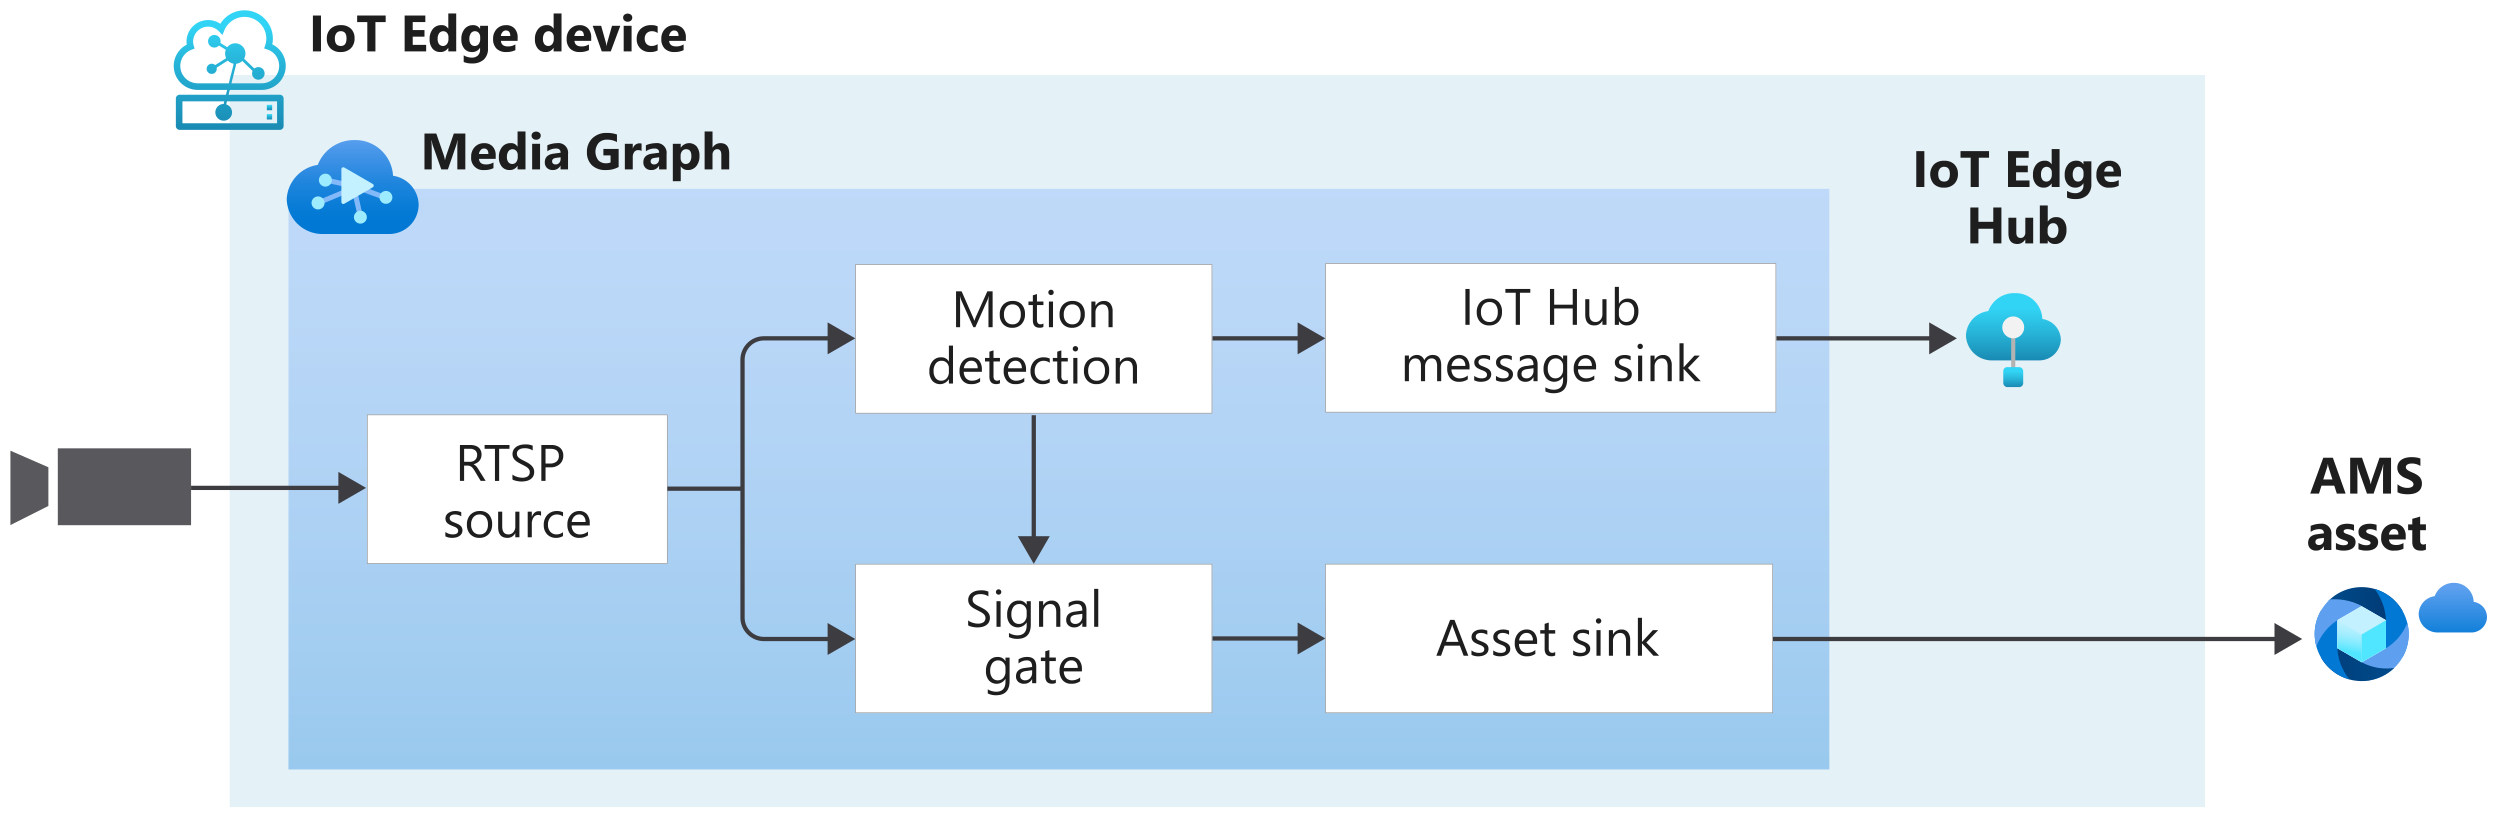 <svg xmlns="http://www.w3.org/2000/svg" xmlns:xlink="http://www.w3.org/1999/xlink" viewBox="0 0 585.421 191.407">
  <defs>
    <linearGradient id="linear-gradient" x1="-117.62" y1="1980.559" x2="-95.618" y2="2018.735" gradientTransform="matrix(0.5, 0.866, 0.866, -0.5, -1130.657, 1233.55)" gradientUnits="userSpaceOnUse">
      <stop offset="0" stop-color="#005ba1"/>
      <stop offset="0.366" stop-color="#004e8f"/>
      <stop offset="1" stop-color="#003067"/>
    </linearGradient>
    <linearGradient id="linear-gradient-2" x1="-2162.166" y1="-497.997" x2="-2135.441" y2="-451.129" gradientTransform="matrix(-0.5, -0.866, -0.866, 0.5, -933.251, -1467.953)" gradientUnits="userSpaceOnUse">
      <stop offset="0" stop-color="#005ba1"/>
      <stop offset="0.451" stop-color="#004685"/>
      <stop offset="1" stop-color="#003067"/>
    </linearGradient>
    <linearGradient id="linear-gradient-3" x1="549.28" y1="466.619" x2="551.084" y2="476.921" gradientTransform="matrix(1, 0, 0, -1, 0, 621.913)" gradientUnits="userSpaceOnUse">
      <stop offset="0.26" stop-color="#50e6ff"/>
      <stop offset="0.42" stop-color="#79eaff"/>
      <stop offset="0.58" stop-color="#99edff"/>
      <stop offset="0.733" stop-color="#b0efff"/>
      <stop offset="0.876" stop-color="#bef1ff"/>
      <stop offset="1" stop-color="#c3f1ff"/>
    </linearGradient>
    <linearGradient id="linear-gradient-4" x1="574.379" y1="487.259" x2="574.379" y2="471.27" gradientTransform="matrix(1, 0, 0, -1, 0, 621.913)" gradientUnits="userSpaceOnUse">
      <stop offset="0.18" stop-color="#5ea0ef"/>
      <stop offset="1" stop-color="#0078d4"/>
    </linearGradient>
    <linearGradient id="linear-gradient-5" x1="247.96" y1="44.21" x2="247.96" y2="180.191" gradientUnits="userSpaceOnUse">
      <stop offset="0" stop-color="#5ea0ef"/>
      <stop offset="0.18" stop-color="#559cec"/>
      <stop offset="0.47" stop-color="#3c91e5"/>
      <stop offset="0.84" stop-color="#1380da"/>
      <stop offset="1" stop-color="#0078d4"/>
    </linearGradient>
    <linearGradient id="linear-gradient-6" x1="53.799" y1="2.416" x2="53.799" y2="30.416" gradientUnits="userSpaceOnUse">
      <stop offset="0.131" stop-color="#32d4f5"/>
      <stop offset="0.404" stop-color="#28b7db"/>
      <stop offset="1" stop-color="#198ab3"/>
    </linearGradient>
    <linearGradient id="linear-gradient-7" x1="63.102" y1="24.557" x2="63.102" y2="25.813" xlink:href="#linear-gradient-6"/>
    <linearGradient id="linear-gradient-8" x1="63.102" y1="26.723" x2="63.102" y2="27.979" xlink:href="#linear-gradient-6"/>
    <linearGradient id="linear-gradient-9" x1="82.588" y1="593.223" x2="82.588" y2="566.608" gradientTransform="matrix(1, 0, 0, -1, 0, 621.913)" gradientUnits="userSpaceOnUse">
      <stop offset="0.117" stop-color="#5ea0ef"/>
      <stop offset="0.271" stop-color="#4595e8"/>
      <stop offset="0.531" stop-color="#1f85dd"/>
      <stop offset="0.741" stop-color="#087cd6"/>
      <stop offset="0.873" stop-color="#0078d4"/>
    </linearGradient>
    <linearGradient id="linear-gradient-10" x1="471.472" y1="537.512" x2="471.472" y2="553.276" gradientTransform="matrix(1, 0, 0, -1, 0, 621.913)" gradientUnits="userSpaceOnUse">
      <stop offset="0" stop-color="#198ab3"/>
      <stop offset="0.44" stop-color="#28b7db"/>
      <stop offset="0.78" stop-color="#32d4f5"/>
    </linearGradient>
    <linearGradient id="linear-gradient-11" x1="471.435" y1="531.276" x2="471.435" y2="535.942" xlink:href="#linear-gradient-10"/>
  </defs>
  <g id="Shapes">
    <rect width="585.421" height="191.407" fill="#fff"/>
    <g>
      <g>
        <path d="M553.329,142.146l5.464,3.144,3.809-2.2a10.988,10.988,0,0,0-17.407-2.322A12.52,12.52,0,0,1,553.329,142.146Z" fill="url(#linear-gradient)"/>
        <path d="M558.722,145.29l-.086,7.541,3.959,1.063a10.989,10.989,0,0,0-6.552-15.986A13.049,13.049,0,0,1,558.722,145.29Z" fill="#0078d4"/>
        <path d="M558.714,151.794l-5.689,3.286.089,4.375a11,11,0,0,0,10.953-11,10.533,10.533,0,0,0-.36-2.613A11.96,11.96,0,0,1,558.714,151.794Z" fill="#5ea0ef"/>
        <path d="M553.025,155.08l-5.693-3.286-3.774,2.264a10.973,10.973,0,0,0,17.087,2.351A12.378,12.378,0,0,1,553.025,155.08Z" fill="url(#linear-gradient-2)"/>
        <path d="M547.329,151.794l.086-7.8-3.9-1.027a10.941,10.941,0,0,0-1.492,5.515,11.057,11.057,0,0,0,8.167,10.623A12.739,12.739,0,0,1,547.329,151.794Z" fill="#0078d4"/>
        <path d="M547.526,145.112l5.5-3.178a13.222,13.222,0,0,0-7.426-1.556,10.949,10.949,0,0,0-3.572,8.109,11.266,11.266,0,0,0,.392,2.9A12.813,12.813,0,0,1,547.526,145.112Z" fill="#5ea0ef"/>
      </g>
      <polygon points="558.714 151.794 558.714 145.22 553.021 141.934 547.329 145.22 547.329 151.794 553.021 155.08 558.714 151.794" fill="#c3f1ff"/>
      <polygon points="553.029 148.575 553.029 155.08 547.329 151.794 547.329 145.242 553.029 148.575" fill="url(#linear-gradient-3)"/>
      <polygon points="553.021 148.575 553.021 155.08 558.722 151.794 558.722 145.242 553.021 148.575" fill="#50e6ff"/>
    </g>
    <path d="M582.379,144.466a3.644,3.644,0,0,0-3.122-3.534,4.589,4.589,0,0,0-4.678-4.444,4.7,4.7,0,0,0-4.445,3.111,4.322,4.322,0,0,0-3.755,4.222,4.444,4.444,0,0,0,4.511,4.289h7.9A3.689,3.689,0,0,0,582.379,144.466Z" fill="url(#linear-gradient-4)"/>
    <g>
      <rect x="53.799" y="17.561" width="462.546" height="171.43" fill="#fff"/>
      <rect x="53.799" y="17.561" width="462.546" height="171.43" fill="#198ab3" opacity="0.12"/>
    </g>
    <g>
      <rect x="67.541" y="44.21" width="360.838" height="135.981" fill="#fff"/>
      <rect x="67.541" y="44.21" width="360.838" height="135.981" opacity="0.4" fill="url(#linear-gradient-5)"/>
    </g>
    <g>
      <path d="M2.441,122.953l8.888-4.474V109.42l-8.888-3.878Z" fill="#3c3c41" fill-opacity="0.85"/>
      <path d="M13.536,104.991H44.741v18h-31.2Z" fill="#3c3c41" fill-opacity="0.85"/>
    </g>
    <g>
      <line x1="44.741" y1="114.248" x2="80.331" y2="114.248" fill="none" stroke="#3c3c41" stroke-miterlimit="10"/>
      <polygon points="79.237 117.987 85.713 114.248 79.237 110.508 79.237 117.987" fill="#3c3c41"/>
    </g>
    <g>
      <path d="M65.512,22.18H53.533l.281-1.127h7.473a5.617,5.617,0,0,0,2.469-10.666A6.54,6.54,0,0,0,63.9,9.015,6.65,6.65,0,0,0,51.588,5.582,5.051,5.051,0,0,0,43.681,9.69a5.124,5.124,0,0,0,.058.762,5.608,5.608,0,0,0,2.57,10.6h6.88l-.281,1.127H42.086a.908.908,0,0,0-.905.91v6.417a.908.908,0,0,0,.905.91H65.512a.907.907,0,0,0,.9-.91V23.089A.907.907,0,0,0,65.512,22.18Zm-19.2-2.674a4.061,4.061,0,0,1-1.416-7.877l.675-.253-.207-.694a3.54,3.54,0,0,1-.142-.992,3.509,3.509,0,0,1,6.05-2.356l.813.863.455-1.1a5.112,5.112,0,0,1,9.827,1.915A5.016,5.016,0,0,1,62.1,10.6l-.245.736.734.244a4.044,4.044,0,0,1,2.782,3.849,4.087,4.087,0,0,1-4.088,4.077H54.2l1.063-4.264.051-.3.3-.068a2.363,2.363,0,0,0,.835-.368l.308-.215,2.376,2.3-.062.255a1.473,1.473,0,0,0,1.426,1.819,1.4,1.4,0,0,0,.533-.1,1.481,1.481,0,0,0,.835-1.913,1.462,1.462,0,0,0-1.368-.939,1.437,1.437,0,0,0-.535.1.59.59,0,0,0-.06.031l-.071.04-.291.15-2.365-2.289.121-.29a2.4,2.4,0,0,0-2.2-3.316,2.369,2.369,0,0,0-1.641.663l-.257.249-1.572-.985.025-.281a1.461,1.461,0,0,0-1.457-1.6,1.448,1.448,0,0,0-.534.1,1.482,1.482,0,0,0-.833,1.914,1.458,1.458,0,0,0,1.368.938,1.44,1.44,0,0,0,.534-.1,1.486,1.486,0,0,0,.322-.183l.249-.182,1.561.979-.078.324a2.352,2.352,0,0,0-.072.568,2.38,2.38,0,0,0,.12.745l.112.341-2.528,1.6-.239-.14a1.169,1.169,0,0,0-1.029-.083,1.2,1.2,0,0,0-.673,1.547,1.183,1.183,0,0,0,1.537.676,1.2,1.2,0,0,0,.747-1.143l-.006-.261,2.584-1.634.254.21a2.351,2.351,0,0,0,.735.408l.366.127-.062.377-1.049,4.205Zm18.57,9.365H42.719V23.727h9.8l-.155.623a1.956,1.956,0,1,0,.6.088l.178-.711H64.879Z" fill="url(#linear-gradient-6)"/>
      <path d="M63.727,24.557H62.478v1.256h1.249Z" fill="url(#linear-gradient-7)"/>
      <path d="M63.727,26.723H62.478v1.256h1.249Z" fill="url(#linear-gradient-8)"/>
    </g>
    <g id="a3857c27-3253-4155-b620-22ae9cf301a7">
      <g>
        <path d="M92.038,41.159a8.853,8.853,0,0,0-9.086-8.36,9.11,9.11,0,0,0-8.542,5.814,8.532,8.532,0,0,0-7.269,8,8.382,8.382,0,0,0,8.577,8.183H91.135a6.907,6.907,0,0,0,6.9-6.912A7,7,0,0,0,92.038,41.159Z" fill="url(#linear-gradient-9)"/>
        <g>
          <polygon points="90.802 45.851 83.101 42.99 82.902 43.484 83.027 43.031 76.189 41.526 75.862 42.672 81.632 43.924 74.228 46.984 74.798 48 82.442 44.825 83.81 50.849 84.992 50.703 83.599 44.485 90.349 46.953 90.802 45.851" fill="#83b9f9"/>
          <path d="M75,43.108a1.512,1.512,0,1,0,.267-2.121h0l-.034.028A1.5,1.5,0,0,0,75,43.108Zm-1.717,5.35a1.521,1.521,0,1,0,.258-2.137,1.521,1.521,0,0,0-.258,2.137Zm15.9-1.322a1.505,1.505,0,1,0,.276-2.11l-.006,0h0a1.487,1.487,0,0,0-.278,2.083Z" fill="#9cebff"/>
          <path d="M83.207,51.781a1.505,1.505,0,1,0,.269-2.112h0a1.488,1.488,0,0,0-.29,2.084l0,0Z" fill="#9cebff"/>
        </g>
        <path d="M87.283,43.86a.453.453,0,0,0,0-.786l-3.322-1.922-3.333-1.921a.454.454,0,0,0-.687.393V47.31a.454.454,0,0,0,.449.458.466.466,0,0,0,.238-.065l3.333-1.921Z" fill="#c3f1ff"/>
      </g>
    </g>
    <g>
      <rect x="85.934" y="97.073" width="70.4" height="34.959" fill="#fff"/>
      <g opacity="0.65">
        <path d="M156.184,97.223v34.659h-70.1V97.223h70.1m.15-.15h-70.4v34.959h70.4V97.073Z" fill="#505050"/>
      </g>
    </g>
    <g>
      <rect x="200.276" y="132.032" width="83.6" height="34.959" fill="#fff"/>
      <g opacity="0.65">
        <path d="M283.726,132.182v34.659h-83.3V132.182h83.3m.15-.15h-83.6v34.959h83.6V132.032Z" fill="#505050"/>
      </g>
    </g>
    <g>
      <rect x="200.276" y="61.873" width="83.6" height="34.959" fill="#fff"/>
      <g opacity="0.65">
        <path d="M283.726,62.023V96.682h-83.3V62.023h83.3m.15-.15h-83.6V96.832h83.6V61.873Z" fill="#505050"/>
      </g>
    </g>
    <g>
      <line x1="242.076" y1="97.232" x2="242.076" y2="126.65" fill="none" stroke="#3c3c41" stroke-miterlimit="10"/>
      <polygon points="238.336 125.555 242.076 132.032 245.816 125.555 238.336 125.555" fill="#3c3c41"/>
    </g>
    <g>
      <path d="M194.894,149.632H178.876a5.015,5.015,0,0,1-5-5v-60.4a5.015,5.015,0,0,1,5-5h16.018" fill="none" stroke="#3c3c41" stroke-miterlimit="10"/>
      <polygon points="193.8 145.892 200.276 149.632 193.8 153.371 193.8 145.892" fill="#3c3c41"/>
      <polygon points="193.8 82.971 200.276 79.232 193.8 75.492 193.8 82.971" fill="#3c3c41"/>
    </g>
    <line x1="156.276" y1="114.432" x2="173.876" y2="114.432" fill="none" stroke="#3c3c41" stroke-miterlimit="10"/>
    <g>
      <line x1="389.534" y1="149.632" x2="533.707" y2="149.632" fill="none" stroke="#3c3c41" stroke-miterlimit="10"/>
      <polygon points="532.613 153.371 539.089 149.632 532.613 145.892 532.613 153.371" fill="#3c3c41"/>
    </g>
    <g>
      <rect x="310.334" y="132.032" width="104.845" height="34.959" fill="#fff"/>
      <g opacity="0.65">
        <path d="M415.029,132.182v34.659H310.484V132.182H415.029m.15-.15H310.334v34.959H415.179V132.032Z" fill="#505050"/>
      </g>
    </g>
    <g>
      <line x1="283.934" y1="149.511" x2="304.952" y2="149.511" fill="none" stroke="#3c3c41" stroke-miterlimit="10"/>
      <polygon points="303.858 153.251 310.334 149.511 303.858 145.771 303.858 153.251" fill="#3c3c41"/>
    </g>
    <g>
      <line x1="283.934" y1="79.232" x2="304.952" y2="79.232" fill="none" stroke="#3c3c41" stroke-miterlimit="10"/>
      <polygon points="303.858 82.971 310.334 79.232 303.858 75.492 303.858 82.971" fill="#3c3c41"/>
    </g>
    <g>
      <line x1="415.934" y1="79.232" x2="452.851" y2="79.232" fill="none" stroke="#3c3c41" stroke-miterlimit="10"/>
      <polygon points="451.757 82.971 458.234 79.232 451.757 75.492 451.757 82.971" fill="#3c3c41"/>
    </g>
    <g>
      <rect x="310.334" y="61.632" width="105.6" height="34.959" fill="#fff"/>
      <g opacity="0.65">
        <path d="M415.784,61.782V96.441h-105.3V61.782h105.3m.15-.15h-105.6V96.591h105.6V61.632Z" fill="#505050"/>
      </g>
    </g>
    <g>
      <path d="M482.582,79.454a5.012,5.012,0,0,0-4.333-4.753,6.293,6.293,0,0,0-6.48-6.06A6.455,6.455,0,0,0,465.6,72.85a5.948,5.948,0,0,0-5.234,5.727,6.049,6.049,0,0,0,6.258,5.815H477.3a1.025,1.025,0,0,0,.271,0A5.049,5.049,0,0,0,482.582,79.454Z" fill="url(#linear-gradient-10)"/>
      <rect x="470.954" y="78.972" width="0.963" height="7.641" fill="#b3b3b3"/>
      <circle cx="471.435" cy="76.664" r="2.568" fill="#f2f2f2"/>
      <rect x="469.102" y="85.972" width="4.666" height="4.666" rx="0.901" fill="url(#linear-gradient-11)"/>
    </g>
  </g>
  <g id="Text">
    <g>
      <path d="M549.272,115.591H547.21l-.6-1.869h-2.988l-.592,1.869h-2.051l3.059-8.4h2.244Zm-3.093-3.322-.9-2.824a3.689,3.689,0,0,1-.14-.756h-.047a3.2,3.2,0,0,1-.147.733l-.914,2.847Z" fill="#1e1e1e"/>
      <path d="M559.9,115.591h-1.87v-5.027q0-.814.071-1.8h-.047a8.945,8.945,0,0,1-.264,1.114l-1.969,5.712h-1.546l-2-5.654a10.84,10.84,0,0,1-.264-1.172h-.053q.076,1.242.076,2.18v4.646h-1.7v-8.4h2.772l1.717,4.981a7,7,0,0,1,.3,1.2h.036a11.77,11.77,0,0,1,.334-1.213l1.716-4.969h2.7Z" fill="#1e1e1e"/>
      <path d="M561.419,115.269v-1.875a3.621,3.621,0,0,0,1.107.642,3.577,3.577,0,0,0,1.207.214,2.664,2.664,0,0,0,.624-.065,1.467,1.467,0,0,0,.446-.178.777.777,0,0,0,.266-.27.67.67,0,0,0,.088-.337.732.732,0,0,0-.14-.439,1.532,1.532,0,0,0-.384-.358,4.02,4.02,0,0,0-.577-.316c-.223-.1-.463-.205-.721-.311a3.67,3.67,0,0,1-1.468-1,2.187,2.187,0,0,1-.483-1.429,2.283,2.283,0,0,1,.263-1.128,2.245,2.245,0,0,1,.718-.777,3.235,3.235,0,0,1,1.052-.448,5.385,5.385,0,0,1,1.266-.143,7.584,7.584,0,0,1,1.163.079,4.478,4.478,0,0,1,.934.243v1.752a2.761,2.761,0,0,0-.46-.258,3.723,3.723,0,0,0-.512-.185,3.98,3.98,0,0,0-.525-.108,3.788,3.788,0,0,0-.5-.035,2.585,2.585,0,0,0-.586.061,1.5,1.5,0,0,0-.445.173.85.85,0,0,0-.281.267.626.626,0,0,0-.1.348.666.666,0,0,0,.111.378,1.286,1.286,0,0,0,.317.317,3.363,3.363,0,0,0,.5.293q.292.142.662.3a7.269,7.269,0,0,1,.9.448,3.226,3.226,0,0,1,.689.536,2.083,2.083,0,0,1,.439.683,2.731,2.731,0,0,1-.114,2.074,2.165,2.165,0,0,1-.724.773,3.127,3.127,0,0,1-1.063.425,6.148,6.148,0,0,1-1.281.129,7.125,7.125,0,0,1-1.315-.117A3.978,3.978,0,0,1,561.419,115.269Z" fill="#1e1e1e"/>
      <path d="M545.93,128.792h-1.752v-.862h-.024a1.955,1.955,0,0,1-1.787,1.008,1.87,1.87,0,0,1-1.374-.495,1.773,1.773,0,0,1-.5-1.321q0-1.746,2.069-2.016l1.628-.217q0-.984-1.066-.984a3.639,3.639,0,0,0-2.039.639v-1.395a4.549,4.549,0,0,1,1.058-.351,5.531,5.531,0,0,1,1.221-.153,2.267,2.267,0,0,1,2.567,2.561Zm-1.741-2.438v-.4l-1.089.141q-.9.117-.9.814a.676.676,0,0,0,.22.519.848.848,0,0,0,.595.2,1.093,1.093,0,0,0,.849-.361A1.3,1.3,0,0,0,544.189,126.354Z" fill="#1e1e1e"/>
      <path d="M547,128.633v-1.5a3.936,3.936,0,0,0,.911.411,3.051,3.051,0,0,0,.858.134,1.858,1.858,0,0,0,.777-.134.437.437,0,0,0,.284-.411.377.377,0,0,0-.129-.292,1.186,1.186,0,0,0-.331-.206,3.912,3.912,0,0,0-.442-.158c-.16-.047-.315-.1-.463-.158a4.434,4.434,0,0,1-.63-.29,1.839,1.839,0,0,1-.457-.36,1.411,1.411,0,0,1-.281-.475,1.884,1.884,0,0,1-.1-.639,1.638,1.638,0,0,1,.22-.867,1.791,1.791,0,0,1,.586-.595,2.671,2.671,0,0,1,.838-.339,4.319,4.319,0,0,1,.981-.109,5.456,5.456,0,0,1,.809.062,6.035,6.035,0,0,1,.808.178v1.43a2.887,2.887,0,0,0-.753-.307,3.142,3.142,0,0,0-.788-.1,1.792,1.792,0,0,0-.343.032,1.155,1.155,0,0,0-.284.094.526.526,0,0,0-.193.158.365.365,0,0,0-.07.22.407.407,0,0,0,.105.281.9.9,0,0,0,.275.2,2.755,2.755,0,0,0,.378.153c.139.045.277.09.413.137a5.306,5.306,0,0,1,.668.282,2.106,2.106,0,0,1,.513.357,1.4,1.4,0,0,1,.328.48,1.927,1.927,0,0,1-.117,1.568,1.845,1.845,0,0,1-.615.615,2.792,2.792,0,0,1-.885.346,4.925,4.925,0,0,1-1.04.108A5.339,5.339,0,0,1,547,128.633Z" fill="#1e1e1e"/>
      <path d="M552.281,128.633v-1.5a3.955,3.955,0,0,0,.911.411,3.052,3.052,0,0,0,.859.134,1.853,1.853,0,0,0,.776-.134.435.435,0,0,0,.284-.411.377.377,0,0,0-.129-.292,1.186,1.186,0,0,0-.331-.206,3.843,3.843,0,0,0-.442-.158c-.16-.047-.314-.1-.463-.158a4.434,4.434,0,0,1-.63-.29,1.858,1.858,0,0,1-.457-.36,1.411,1.411,0,0,1-.281-.475,1.884,1.884,0,0,1-.1-.639,1.638,1.638,0,0,1,.22-.867,1.8,1.8,0,0,1,.586-.595,2.671,2.671,0,0,1,.838-.339,4.319,4.319,0,0,1,.981-.109,5.456,5.456,0,0,1,.809.062,6.035,6.035,0,0,1,.808.178v1.43a2.894,2.894,0,0,0-.752-.307,3.156,3.156,0,0,0-.789-.1,1.774,1.774,0,0,0-.342.032,1.163,1.163,0,0,0-.285.094.526.526,0,0,0-.193.158.365.365,0,0,0-.07.22.407.407,0,0,0,.105.281.91.91,0,0,0,.276.2,2.655,2.655,0,0,0,.378.153c.138.045.276.09.413.137a5.369,5.369,0,0,1,.668.282,2.1,2.1,0,0,1,.512.357,1.4,1.4,0,0,1,.328.48,1.917,1.917,0,0,1-.117,1.568,1.845,1.845,0,0,1-.615.615,2.792,2.792,0,0,1-.885.346,4.918,4.918,0,0,1-1.04.108A5.343,5.343,0,0,1,552.281,128.633Z" fill="#1e1e1e"/>
      <path d="M563.344,126.319H559.43q.093,1.306,1.646,1.307a3.219,3.219,0,0,0,1.74-.469v1.336a4.567,4.567,0,0,1-2.162.445,2.791,2.791,0,0,1-3.058-3.053,3.211,3.211,0,0,1,.867-2.367,2.889,2.889,0,0,1,2.133-.873,2.624,2.624,0,0,1,2.03.779,3.006,3.006,0,0,1,.718,2.116Zm-1.717-1.137q0-1.289-1.043-1.289a1,1,0,0,0-.771.369,1.682,1.682,0,0,0-.395.92Z" fill="#1e1e1e"/>
      <path d="M568.072,128.721a2.727,2.727,0,0,1-1.236.217q-1.958,0-1.957-2.033v-2.748h-.973v-1.365h.973v-1.3l1.846-.528v1.823h1.347v1.365h-1.347v2.426q0,.938.744.937a1.246,1.246,0,0,0,.6-.17Z" fill="#1e1e1e"/>
    </g>
    <g>
      <path d="M450.623,43.79H448.73v-8.4h1.893Z" fill="#1e1e1e"/>
      <path d="M455.211,43.937a3.226,3.226,0,0,1-2.358-.841,3.475,3.475,0,0,1,.032-4.611,3.363,3.363,0,0,1,2.408-.841,3.186,3.186,0,0,1,2.344.841,2.987,2.987,0,0,1,.849,2.223,3.176,3.176,0,0,1-.876,2.362A3.26,3.26,0,0,1,455.211,43.937Zm.047-4.875a1.234,1.234,0,0,0-1.02.451,1.99,1.99,0,0,0-.363,1.277q0,1.729,1.395,1.729,1.329,0,1.33-1.776Q456.6,39.061,455.258,39.062Z" fill="#1e1e1e"/>
      <path d="M465.77,36.929h-2.4V43.79h-1.9V36.929H459.09V35.388h6.68Z" fill="#1e1e1e"/>
      <path d="M475.25,43.79h-5.039v-8.4h4.846v1.541H472.1V38.8h2.748v1.535H472.1v1.922h3.146Z" fill="#1e1e1e"/>
      <path d="M482.287,43.79h-1.851v-.826h-.024a2.077,2.077,0,0,1-1.857.973,2.277,2.277,0,0,1-1.811-.794,3.289,3.289,0,0,1-.685-2.218,3.583,3.583,0,0,1,.755-2.385,2.469,2.469,0,0,1,1.981-.9,1.685,1.685,0,0,1,1.617.832h.024V34.907h1.851Zm-1.816-2.918v-.451a1.423,1.423,0,0,0-.34-.973,1.2,1.2,0,0,0-1.846.1,2.248,2.248,0,0,0-.346,1.327,1.946,1.946,0,0,0,.334,1.219,1.186,1.186,0,0,0,1.843-.023A1.879,1.879,0,0,0,480.471,40.872Z" fill="#1e1e1e"/>
      <path d="M489.729,43.105a3.4,3.4,0,0,1-.967,2.587,3.92,3.92,0,0,1-2.8.917,4.446,4.446,0,0,1-1.922-.346V44.7a3.673,3.673,0,0,0,1.869.539,2.012,2.012,0,0,0,1.453-.5,1.775,1.775,0,0,0,.516-1.344v-.475h-.023a2.068,2.068,0,0,1-1.87,1.008,2.249,2.249,0,0,1-1.822-.809,3.281,3.281,0,0,1-.674-2.168,3.654,3.654,0,0,1,.75-2.42,2.45,2.45,0,0,1,1.975-.9,1.825,1.825,0,0,1,1.641.843h.023v-.7h1.852Zm-1.829-2.2v-.474a1.458,1.458,0,0,0-.337-.97,1.086,1.086,0,0,0-.875-.4,1.132,1.132,0,0,0-.967.48,2.256,2.256,0,0,0-.352,1.354,1.9,1.9,0,0,0,.334,1.186,1.089,1.089,0,0,0,.914.437,1.133,1.133,0,0,0,.929-.443A1.815,1.815,0,0,0,487.9,40.907Z" fill="#1e1e1e"/>
      <path d="M496.666,41.318h-3.914q.093,1.306,1.646,1.306a3.211,3.211,0,0,0,1.741-.469v1.336a4.572,4.572,0,0,1-2.162.446,2.793,2.793,0,0,1-3.059-3.053,3.211,3.211,0,0,1,.867-2.367,2.889,2.889,0,0,1,2.133-.873,2.623,2.623,0,0,1,2.03.779,3,3,0,0,1,.718,2.115Zm-1.717-1.137q0-1.29-1.043-1.289a1,1,0,0,0-.77.369,1.676,1.676,0,0,0-.4.92Z" fill="#1e1e1e"/>
      <path d="M468.664,56.99h-1.9V53.569h-3.481V56.99h-1.892v-8.4h1.892V51.94h3.481V48.588h1.9Z" fill="#1e1e1e"/>
      <path d="M476.105,56.99H474.26v-.914h-.03a2.094,2.094,0,0,1-1.834,1.061q-2.085,0-2.085-2.525V50.99h1.845v3.457q0,1.272,1.008,1.272a1,1,0,0,0,.8-.349,1.406,1.406,0,0,0,.3-.946V50.99h1.845Z" fill="#1e1e1e"/>
      <path d="M479.539,56.293h-.023v.7h-1.852V48.108h1.852v3.785h.023a2.2,2.2,0,0,1,1.951-1.049,2.141,2.141,0,0,1,1.787.8,3.435,3.435,0,0,1,.627,2.179,3.726,3.726,0,0,1-.732,2.409,2.387,2.387,0,0,1-1.957.908A1.89,1.89,0,0,1,479.539,56.293Zm-.053-2.531v.615a1.407,1.407,0,0,0,.334.961,1.087,1.087,0,0,0,.856.381,1.134,1.134,0,0,0,.981-.489,2.358,2.358,0,0,0,.349-1.386,1.885,1.885,0,0,0-.319-1.163,1.08,1.08,0,0,0-.912-.419,1.176,1.176,0,0,0-.922.416A1.577,1.577,0,0,0,479.486,53.762Z" fill="#1e1e1e"/>
    </g>
    <g>
      <path d="M75.166,12.037H73.273v-8.4h1.893Z" fill="#1e1e1e"/>
      <path d="M79.754,12.183a3.222,3.222,0,0,1-2.358-.841,3.044,3.044,0,0,1-.859-2.282,3.048,3.048,0,0,1,.891-2.329,3.365,3.365,0,0,1,2.408-.841,3.19,3.19,0,0,1,2.344.841,2.991,2.991,0,0,1,.849,2.224,3.172,3.172,0,0,1-.876,2.361A3.26,3.26,0,0,1,79.754,12.183ZM79.8,7.308a1.237,1.237,0,0,0-1.02.451,1.993,1.993,0,0,0-.363,1.278q0,1.728,1.395,1.728,1.329,0,1.33-1.775Q81.143,7.309,79.8,7.308Z" fill="#1e1e1e"/>
      <path d="M90.313,5.175h-2.4v6.862h-1.9V5.175H83.633V3.634h6.68Z" fill="#1e1e1e"/>
      <path d="M99.793,12.037H94.754v-8.4H99.6V5.175H96.646v1.87H99.4V8.58H96.646V10.5h3.147Z" fill="#1e1e1e"/>
      <path d="M106.83,12.037h-1.851v-.826h-.024a2.076,2.076,0,0,1-1.857.972,2.274,2.274,0,0,1-1.811-.794,3.284,3.284,0,0,1-.685-2.217,3.58,3.58,0,0,1,.755-2.385,2.465,2.465,0,0,1,1.981-.9,1.686,1.686,0,0,1,1.617.832h.024V3.154h1.851Zm-1.816-2.918V8.668a1.423,1.423,0,0,0-.34-.973,1.2,1.2,0,0,0-1.846.1,2.246,2.246,0,0,0-.346,1.327,1.95,1.95,0,0,0,.334,1.219,1.187,1.187,0,0,0,1.843-.024A1.876,1.876,0,0,0,105.014,9.119Z" fill="#1e1e1e"/>
      <path d="M114.271,11.351a3.4,3.4,0,0,1-.966,2.587,3.92,3.92,0,0,1-2.8.917,4.432,4.432,0,0,1-1.922-.346V12.951a3.683,3.683,0,0,0,1.869.539A2.012,2.012,0,0,0,111.9,13a1.777,1.777,0,0,0,.516-1.345v-.475H112.4a2.066,2.066,0,0,1-1.869,1.008,2.248,2.248,0,0,1-1.822-.808,3.281,3.281,0,0,1-.674-2.168,3.651,3.651,0,0,1,.75-2.42,2.448,2.448,0,0,1,1.975-.9,1.822,1.822,0,0,1,1.64.844h.024v-.7h1.851Zm-1.828-2.2V8.679a1.453,1.453,0,0,0-.337-.969,1.087,1.087,0,0,0-.876-.4,1.13,1.13,0,0,0-.966.481,2.253,2.253,0,0,0-.352,1.353,1.906,1.906,0,0,0,.334,1.187,1.088,1.088,0,0,0,.914.436,1.132,1.132,0,0,0,.929-.442A1.817,1.817,0,0,0,112.443,9.154Z" fill="#1e1e1e"/>
      <path d="M121.209,9.564H117.3q.093,1.306,1.646,1.307a3.211,3.211,0,0,0,1.741-.469v1.336a4.573,4.573,0,0,1-2.162.445,3.043,3.043,0,0,1-2.256-.8,3.046,3.046,0,0,1-.8-2.247,3.212,3.212,0,0,1,.867-2.368,2.889,2.889,0,0,1,2.133-.873,2.62,2.62,0,0,1,2.03.78,3,3,0,0,1,.718,2.115Zm-1.717-1.137q0-1.288-1.043-1.289a.993.993,0,0,0-.77.37,1.673,1.673,0,0,0-.4.919Z" fill="#1e1e1e"/>
      <path d="M131.492,12.037h-1.851v-.826h-.024a2.076,2.076,0,0,1-1.857.972,2.274,2.274,0,0,1-1.811-.794,3.284,3.284,0,0,1-.685-2.217,3.575,3.575,0,0,1,.756-2.385,2.463,2.463,0,0,1,1.98-.9,1.685,1.685,0,0,1,1.617.832h.024V3.154h1.851Zm-1.816-2.918V8.668a1.418,1.418,0,0,0-.34-.973,1.2,1.2,0,0,0-1.846.1,2.246,2.246,0,0,0-.345,1.327,1.943,1.943,0,0,0,.334,1.219,1.186,1.186,0,0,0,1.842-.024A1.876,1.876,0,0,0,129.676,9.119Z" fill="#1e1e1e"/>
      <path d="M138.441,9.564h-3.914q.095,1.306,1.647,1.307a3.21,3.21,0,0,0,1.74-.469v1.336a4.57,4.57,0,0,1-2.162.445,3.043,3.043,0,0,1-2.256-.8,3.046,3.046,0,0,1-.8-2.247,3.208,3.208,0,0,1,.868-2.368,2.888,2.888,0,0,1,2.132-.873,2.623,2.623,0,0,1,2.031.78,3,3,0,0,1,.717,2.115Zm-1.716-1.137q0-1.288-1.043-1.289a1,1,0,0,0-.771.37,1.672,1.672,0,0,0-.4.919Z" fill="#1e1e1e"/>
      <path d="M145.256,6.037l-2.233,6h-2.109l-2.127-6h1.981l1.043,3.7a5.457,5.457,0,0,1,.2,1.066h.023a6.041,6.041,0,0,1,.217-1.031l1.066-3.732Z" fill="#1e1e1e"/>
      <path d="M146.984,5.088a1.079,1.079,0,0,1-.767-.279.9.9,0,0,1-.3-.682.866.866,0,0,1,.3-.68,1.252,1.252,0,0,1,1.538,0,.87.87,0,0,1,.3.68.894.894,0,0,1-.3.691A1.1,1.1,0,0,1,146.984,5.088Zm.914,6.949h-1.851v-6H147.9Z" fill="#1e1e1e"/>
      <path d="M154,11.82a3.666,3.666,0,0,1-1.811.363,3.059,3.059,0,0,1-2.238-.838,2.893,2.893,0,0,1-.855-2.162,3.186,3.186,0,0,1,.917-2.411,3.387,3.387,0,0,1,2.452-.882A3.138,3.138,0,0,1,154,6.172v1.57a2.111,2.111,0,0,0-1.295-.434,1.71,1.71,0,0,0-1.263.466,1.741,1.741,0,0,0-.466,1.286,1.711,1.711,0,0,0,.446,1.251,1.635,1.635,0,0,0,1.224.454A2.444,2.444,0,0,0,154,10.332Z" fill="#1e1e1e"/>
      <path d="M160.607,9.564h-3.914q.094,1.306,1.647,1.307a3.21,3.21,0,0,0,1.74-.469v1.336a4.57,4.57,0,0,1-2.162.445,3.043,3.043,0,0,1-2.256-.8,3.046,3.046,0,0,1-.8-2.247,3.208,3.208,0,0,1,.868-2.368,2.888,2.888,0,0,1,2.132-.873,2.623,2.623,0,0,1,2.031.78,3,3,0,0,1,.717,2.115Zm-1.716-1.137q0-1.288-1.043-1.289a1,1,0,0,0-.771.37,1.672,1.672,0,0,0-.4.919Z" fill="#1e1e1e"/>
    </g>
    <g>
      <path d="M108.962,39.67h-1.869V34.642q0-.815.07-1.8h-.047a8.805,8.805,0,0,1-.263,1.114l-1.969,5.713h-1.547l-2-5.655a10.84,10.84,0,0,1-.264-1.172h-.052q.075,1.243.076,2.18V39.67h-1.7v-8.4h2.771l1.717,4.981a7.029,7.029,0,0,1,.3,1.2h.035a12.03,12.03,0,0,1,.334-1.213l1.717-4.969h2.7Z" fill="#1e1e1e"/>
      <path d="M116.081,37.2h-3.914q.093,1.306,1.646,1.307a3.22,3.22,0,0,0,1.741-.469v1.336a4.573,4.573,0,0,1-2.162.445,2.793,2.793,0,0,1-3.059-3.053A3.211,3.211,0,0,1,111.2,34.4a2.889,2.889,0,0,1,2.133-.873,2.623,2.623,0,0,1,2.03.779,3,3,0,0,1,.718,2.116Zm-1.717-1.137q0-1.288-1.043-1.289a1,1,0,0,0-.77.369,1.676,1.676,0,0,0-.4.92Z" fill="#1e1e1e"/>
      <path d="M123.054,39.67H121.2v-.827h-.023a2.076,2.076,0,0,1-1.858.973,2.275,2.275,0,0,1-1.81-.794,3.286,3.286,0,0,1-.686-2.218,3.574,3.574,0,0,1,.756-2.384,2.465,2.465,0,0,1,1.981-.9,1.685,1.685,0,0,1,1.617.832h.023V30.787h1.852Zm-1.817-2.918V36.3a1.417,1.417,0,0,0-.34-.972,1.2,1.2,0,0,0-1.845.1,2.244,2.244,0,0,0-.346,1.328,1.938,1.938,0,0,0,.334,1.218,1.186,1.186,0,0,0,1.843-.023A1.882,1.882,0,0,0,121.237,36.752Z" fill="#1e1e1e"/>
      <path d="M125.55,32.72a1.079,1.079,0,0,1-.768-.278.9.9,0,0,1-.3-.683.865.865,0,0,1,.3-.679,1.252,1.252,0,0,1,1.538,0,.866.866,0,0,1,.3.679.891.891,0,0,1-.3.692A1.1,1.1,0,0,1,125.55,32.72Zm.914,6.95h-1.852v-6h1.852Z" fill="#1e1e1e"/>
      <path d="M133.015,39.67h-1.752v-.862h-.024a1.955,1.955,0,0,1-1.787,1.008,1.87,1.87,0,0,1-1.374-.5,1.774,1.774,0,0,1-.5-1.321q0-1.746,2.069-2.016l1.628-.217q0-.984-1.066-.984a3.637,3.637,0,0,0-2.039.639V34.027a4.592,4.592,0,0,1,1.058-.352,5.585,5.585,0,0,1,1.221-.152,2.267,2.267,0,0,1,2.567,2.561Zm-1.741-2.438v-.4l-1.089.14q-.9.118-.9.815a.669.669,0,0,0,.22.518.844.844,0,0,0,.595.2,1.1,1.1,0,0,0,.849-.361A1.3,1.3,0,0,0,131.274,37.232Z" fill="#1e1e1e"/>
      <path d="M144.868,39.107a6.042,6.042,0,0,1-3.058.709,4.426,4.426,0,0,1-3.2-1.122,4.083,4.083,0,0,1-1.169-3.091,4.313,4.313,0,0,1,1.278-3.228,4.652,4.652,0,0,1,3.4-1.248,6.908,6.908,0,0,1,2.356.369v1.775a4.685,4.685,0,0,0-2.379-.562,2.556,2.556,0,0,0-1.919.764,3.264,3.264,0,0,0-.076,4.046,2.342,2.342,0,0,0,1.795.709,2.5,2.5,0,0,0,1.079-.193V36.394h-1.682V34.883h3.574Z" fill="#1e1e1e"/>
      <path d="M150.235,35.34a1.593,1.593,0,0,0-.779-.182,1.121,1.121,0,0,0-.943.442,1.929,1.929,0,0,0-.34,1.2V39.67h-1.852v-6h1.852v1.113h.023a1.6,1.6,0,0,1,1.582-1.219,1.206,1.206,0,0,1,.457.07Z" fill="#1e1e1e"/>
      <path d="M156.089,39.67h-1.752v-.862h-.024a1.955,1.955,0,0,1-1.787,1.008,1.87,1.87,0,0,1-1.374-.5,1.774,1.774,0,0,1-.5-1.321q0-1.746,2.069-2.016l1.629-.217q0-.984-1.067-.984a3.639,3.639,0,0,0-2.039.639V34.027a4.609,4.609,0,0,1,1.058-.352,5.585,5.585,0,0,1,1.221-.152,2.267,2.267,0,0,1,2.567,2.561Zm-1.74-2.438v-.4l-1.09.14q-.9.118-.9.815a.673.673,0,0,0,.22.518.845.845,0,0,0,.595.2,1.1,1.1,0,0,0,.85-.361A1.3,1.3,0,0,0,154.349,37.232Z" fill="#1e1e1e"/>
      <path d="M159.429,38.972h-.024v3.457h-1.851V33.67h1.851v.9h.024a2.355,2.355,0,0,1,3.729-.249,3.4,3.4,0,0,1,.636,2.177,3.692,3.692,0,0,1-.741,2.408,2.419,2.419,0,0,1-1.972.908A1.866,1.866,0,0,1,159.429,38.972Zm-.053-2.461v.481a1.528,1.528,0,0,0,.328,1.014,1.07,1.07,0,0,0,.861.392,1.137,1.137,0,0,0,.982-.489,2.365,2.365,0,0,0,.349-1.386q0-1.583-1.231-1.582a1.158,1.158,0,0,0-.929.431A1.718,1.718,0,0,0,159.376,36.511Z" fill="#1e1e1e"/>
      <path d="M170.755,39.67h-1.846V36.259q0-1.317-.961-1.318a.984.984,0,0,0-.8.369,1.425,1.425,0,0,0-.3.938V39.67H165V30.787h1.852V34.56h.023a2.1,2.1,0,0,1,1.846-1.037q2.038,0,2.039,2.461Z" fill="#1e1e1e"/>
    </g>
    <g>
      <path d="M113.722,112.609H112.55l-1.406-2.356a5.092,5.092,0,0,0-.375-.559,2.124,2.124,0,0,0-.373-.378,1.268,1.268,0,0,0-.41-.214,1.678,1.678,0,0,0-.5-.068h-.808v3.575H107.7v-8.4h2.507a3.573,3.573,0,0,1,1.017.138,2.267,2.267,0,0,1,.808.419,1.94,1.94,0,0,1,.536.7,2.322,2.322,0,0,1,.194.982,2.36,2.36,0,0,1-.132.805,2.12,2.12,0,0,1-.375.654,2.292,2.292,0,0,1-.586.489,2.973,2.973,0,0,1-.771.313v.024a1.72,1.72,0,0,1,.367.214,2.016,2.016,0,0,1,.3.284,3.83,3.83,0,0,1,.278.372c.092.138.194.3.308.483Zm-5.039-7.512v3.047h1.336a2,2,0,0,0,.682-.112,1.568,1.568,0,0,0,.542-.319,1.447,1.447,0,0,0,.358-.51,1.7,1.7,0,0,0,.128-.676,1.316,1.316,0,0,0-.436-1.052,1.875,1.875,0,0,0-1.263-.378Z" fill="#1e1e1e"/>
      <path d="M119.306,105.1H116.88v7.512H115.9V105.1h-2.42v-.891h5.83Z" fill="#1e1e1e"/>
      <path d="M120,112.269v-1.16a2.266,2.266,0,0,0,.478.316,3.739,3.739,0,0,0,.586.237,4.556,4.556,0,0,0,.618.15,3.453,3.453,0,0,0,.574.052,2.252,2.252,0,0,0,1.356-.336,1.262,1.262,0,0,0,.3-1.562,1.674,1.674,0,0,0-.413-.46,4.1,4.1,0,0,0-.624-.4q-.36-.191-.776-.4-.439-.222-.821-.451a3.568,3.568,0,0,1-.662-.5,2.087,2.087,0,0,1-.442-.624,2.127,2.127,0,0,1,.091-1.816,2.151,2.151,0,0,1,.662-.7,3,3,0,0,1,.934-.411,4.321,4.321,0,0,1,1.07-.134,4.1,4.1,0,0,1,1.81.3v1.108a3.28,3.28,0,0,0-1.91-.516,3.125,3.125,0,0,0-.644.068,1.839,1.839,0,0,0-.575.219,1.284,1.284,0,0,0-.41.393,1.044,1.044,0,0,0-.158.586,1.211,1.211,0,0,0,.12.557,1.356,1.356,0,0,0,.355.427,3.487,3.487,0,0,0,.571.375c.225.121.483.254.776.4s.586.3.856.468a3.932,3.932,0,0,1,.709.545,2.434,2.434,0,0,1,.483.662,1.867,1.867,0,0,1,.179.832,2.109,2.109,0,0,1-.243,1.052,1.986,1.986,0,0,1-.657.7,2.849,2.849,0,0,1-.952.39,5.213,5.213,0,0,1-1.136.12,4.779,4.779,0,0,1-.493-.032q-.293-.033-.6-.094a4.952,4.952,0,0,1-.577-.152A1.813,1.813,0,0,1,120,112.269Z" fill="#1e1e1e"/>
      <path d="M127.749,109.433v3.176h-.984v-8.4h2.308a3.049,3.049,0,0,1,2.089.656,2.345,2.345,0,0,1,.741,1.852,2.546,2.546,0,0,1-.823,1.957,3.145,3.145,0,0,1-2.224.762Zm0-4.336v3.445h1.031a2.3,2.3,0,0,0,1.556-.466,1.649,1.649,0,0,0,.536-1.315q0-1.663-1.969-1.664Z" fill="#1e1e1e"/>
      <path d="M104.292,125.592v-1.031a2.846,2.846,0,0,0,1.728.58q1.266,0,1.266-.844a.725.725,0,0,0-.109-.407,1.083,1.083,0,0,0-.293-.3,2.281,2.281,0,0,0-.433-.232q-.249-.1-.536-.213a6.954,6.954,0,0,1-.7-.32,2.105,2.105,0,0,1-.5-.363,1.357,1.357,0,0,1-.3-.46,1.613,1.613,0,0,1-.1-.6,1.435,1.435,0,0,1,.194-.748,1.7,1.7,0,0,1,.515-.544,2.411,2.411,0,0,1,.736-.332,3.264,3.264,0,0,1,.852-.111,3.441,3.441,0,0,1,1.4.27v.972a2.722,2.722,0,0,0-1.524-.433,1.78,1.78,0,0,0-.486.061,1.185,1.185,0,0,0-.372.173.781.781,0,0,0-.24.267.694.694,0,0,0-.085.342.816.816,0,0,0,.085.393.844.844,0,0,0,.249.281,1.88,1.88,0,0,0,.4.223c.156.066.334.139.533.217a7.36,7.36,0,0,1,.715.313,2.453,2.453,0,0,1,.539.364,1.408,1.408,0,0,1,.343.465,1.505,1.505,0,0,1,.12.627,1.479,1.479,0,0,1-.2.774,1.7,1.7,0,0,1-.525.545,2.392,2.392,0,0,1-.756.322,3.746,3.746,0,0,1-.9.105A3.406,3.406,0,0,1,104.292,125.592Z" fill="#1e1e1e"/>
      <path d="M112.254,125.949a2.784,2.784,0,0,1-2.124-.84,3.117,3.117,0,0,1-.794-2.23,3.242,3.242,0,0,1,.826-2.361,2.969,2.969,0,0,1,2.233-.85,2.693,2.693,0,0,1,2.094.826,3.277,3.277,0,0,1,.753,2.291,3.223,3.223,0,0,1-.811,2.3A2.845,2.845,0,0,1,112.254,125.949Zm.07-5.472a1.829,1.829,0,0,0-1.465.63,2.589,2.589,0,0,0-.539,1.737,2.45,2.45,0,0,0,.545,1.682,1.854,1.854,0,0,0,1.459.615,1.756,1.756,0,0,0,1.433-.6,2.617,2.617,0,0,0,.5-1.717,2.662,2.662,0,0,0-.5-1.734A1.75,1.75,0,0,0,112.324,120.477Z" fill="#1e1e1e"/>
      <path d="M121.629,125.809h-.961v-.949h-.023a1.975,1.975,0,0,1-1.852,1.089q-2.145,0-2.145-2.554v-3.586h.956v3.433q0,1.9,1.453,1.9a1.47,1.47,0,0,0,1.157-.519,1.981,1.981,0,0,0,.454-1.356v-3.457h.961Z" fill="#1e1e1e"/>
      <path d="M126.7,120.781a1.18,1.18,0,0,0-.726-.193,1.228,1.228,0,0,0-1.029.58,2.685,2.685,0,0,0-.413,1.582v3.059h-.961v-6h.961v1.236h.024a2.081,2.081,0,0,1,.627-.987,1.425,1.425,0,0,1,.943-.355,1.583,1.583,0,0,1,.574.082Z" fill="#1e1e1e"/>
      <path d="M131.83,125.533a3.117,3.117,0,0,1-1.641.416,2.716,2.716,0,0,1-2.071-.835,3.026,3.026,0,0,1-.788-2.165,3.321,3.321,0,0,1,.85-2.381,2.97,2.97,0,0,1,2.267-.9,3.163,3.163,0,0,1,1.4.293v.984a2.448,2.448,0,0,0-1.43-.468,1.932,1.932,0,0,0-1.509.659,2.5,2.5,0,0,0-.589,1.731,2.382,2.382,0,0,0,.554,1.664,1.906,1.906,0,0,0,1.486.61,2.406,2.406,0,0,0,1.476-.522Z" fill="#1e1e1e"/>
      <path d="M138.1,123.049h-4.236a2.245,2.245,0,0,0,.539,1.547,1.861,1.861,0,0,0,1.418.545,2.948,2.948,0,0,0,1.863-.668v.9a3.478,3.478,0,0,1-2.091.574,2.534,2.534,0,0,1-2-.817,3.344,3.344,0,0,1-.727-2.3,3.283,3.283,0,0,1,.794-2.282,2.546,2.546,0,0,1,1.972-.882,2.255,2.255,0,0,1,1.822.762,3.174,3.174,0,0,1,.644,2.115Zm-.984-.814a1.958,1.958,0,0,0-.4-1.3,1.367,1.367,0,0,0-1.1-.463,1.552,1.552,0,0,0-1.154.486,2.2,2.2,0,0,0-.586,1.272Z" fill="#1e1e1e"/>
    </g>
    <g>
      <path d="M226.71,146.436v-1.16a2.266,2.266,0,0,0,.478.316,3.767,3.767,0,0,0,.585.237,4.606,4.606,0,0,0,.619.15,3.453,3.453,0,0,0,.574.052,2.254,2.254,0,0,0,1.356-.336,1.262,1.262,0,0,0,.3-1.562,1.69,1.69,0,0,0-.413-.46,4.1,4.1,0,0,0-.624-.4q-.36-.191-.776-.4-.44-.222-.821-.451a3.535,3.535,0,0,1-.662-.5,2.087,2.087,0,0,1-.442-.624,2.127,2.127,0,0,1,.091-1.816,2.151,2.151,0,0,1,.662-.7,3,3,0,0,1,.934-.411,4.321,4.321,0,0,1,1.07-.134,4.1,4.1,0,0,1,1.81.3v1.108a3.28,3.28,0,0,0-1.91-.516,3.125,3.125,0,0,0-.644.068,1.839,1.839,0,0,0-.575.219,1.284,1.284,0,0,0-.41.393,1.044,1.044,0,0,0-.158.586,1.2,1.2,0,0,0,.12.556,1.349,1.349,0,0,0,.355.428,3.487,3.487,0,0,0,.571.375q.336.182.776.4t.856.468a3.932,3.932,0,0,1,.709.545,2.434,2.434,0,0,1,.483.662,1.867,1.867,0,0,1,.179.832,2.109,2.109,0,0,1-.243,1.052,2,2,0,0,1-.657.7,2.849,2.849,0,0,1-.952.39,5.216,5.216,0,0,1-1.137.12,4.778,4.778,0,0,1-.492-.032q-.292-.033-.6-.094a5.023,5.023,0,0,1-.578-.152A1.822,1.822,0,0,1,226.71,146.436Z" fill="#1e1e1e"/>
      <path d="M233.841,139.252a.607.607,0,0,1-.44-.176.592.592,0,0,1-.181-.445.615.615,0,0,1,.621-.627.62.62,0,0,1,.448.179.624.624,0,0,1,0,.887A.611.611,0,0,1,233.841,139.252Zm.469,7.524h-.961v-6h.961Z" fill="#1e1e1e"/>
      <path d="M241.376,146.295q0,3.3-3.164,3.305a4.249,4.249,0,0,1-1.945-.422v-.961a3.991,3.991,0,0,0,1.933.562q2.216,0,2.215-2.355v-.656h-.023a2.428,2.428,0,0,1-3.865.348,3.2,3.2,0,0,1-.682-2.147,3.738,3.738,0,0,1,.735-2.432,2.458,2.458,0,0,1,2.013-.9,1.956,1.956,0,0,1,1.8.973h.023v-.832h.961Zm-.961-2.232v-.885a1.718,1.718,0,0,0-.483-1.225,1.592,1.592,0,0,0-1.2-.509,1.668,1.668,0,0,0-1.4.647,2.889,2.889,0,0,0-.5,1.813,2.477,2.477,0,0,0,.484,1.6,1.563,1.563,0,0,0,1.28.6,1.672,1.672,0,0,0,1.315-.575A2.138,2.138,0,0,0,240.415,144.063Z" fill="#1e1e1e"/>
      <path d="M248.3,146.776h-.961v-3.422q0-1.911-1.4-1.91a1.51,1.51,0,0,0-1.192.542,2.005,2.005,0,0,0-.472,1.368v3.422h-.961v-6h.961v1h.024a2.165,2.165,0,0,1,1.968-1.137,1.834,1.834,0,0,1,1.506.636,2.83,2.83,0,0,1,.522,1.837Z" fill="#1e1e1e"/>
      <path d="M254.407,146.776h-.961v-.938h-.023a2.011,2.011,0,0,1-1.846,1.078,1.973,1.973,0,0,1-1.4-.474,1.646,1.646,0,0,1-.507-1.26q0-1.681,1.98-1.957l1.8-.252q0-1.53-1.236-1.529a2.954,2.954,0,0,0-1.957.738V141.2a3.717,3.717,0,0,1,2.039-.562q2.115,0,2.115,2.238Zm-.961-3.036-1.447.2a2.337,2.337,0,0,0-1.008.331.956.956,0,0,0-.34.841.915.915,0,0,0,.314.717,1.209,1.209,0,0,0,.835.279,1.541,1.541,0,0,0,1.18-.5,1.789,1.789,0,0,0,.466-1.269Z" fill="#1e1e1e"/>
      <path d="M257.179,146.776h-.961v-8.883h.961Z" fill="#1e1e1e"/>
      <path d="M236.413,159.5q0,3.3-3.164,3.305a4.249,4.249,0,0,1-1.945-.422v-.961a3.993,3.993,0,0,0,1.933.563q2.215,0,2.215-2.356v-.656h-.023a2.429,2.429,0,0,1-3.865.349,3.2,3.2,0,0,1-.682-2.148,3.74,3.74,0,0,1,.735-2.432,2.458,2.458,0,0,1,2.013-.9,1.956,1.956,0,0,1,1.8.973h.023v-.832h.961Zm-.961-2.232v-.885a1.715,1.715,0,0,0-.483-1.224,1.593,1.593,0,0,0-1.2-.51,1.671,1.671,0,0,0-1.395.647,2.891,2.891,0,0,0-.5,1.814,2.474,2.474,0,0,0,.484,1.6,1.56,1.56,0,0,0,1.28.6,1.674,1.674,0,0,0,1.315-.574A2.14,2.14,0,0,0,235.452,157.263Z" fill="#1e1e1e"/>
      <path d="M242.653,159.976h-.961v-.938h-.023a2.011,2.011,0,0,1-1.846,1.078,1.975,1.975,0,0,1-1.4-.474,1.646,1.646,0,0,1-.507-1.26q0-1.682,1.981-1.957l1.8-.252q0-1.529-1.236-1.529a2.954,2.954,0,0,0-1.957.738V154.4a3.72,3.72,0,0,1,2.039-.563q2.115,0,2.115,2.238Zm-.961-3.035-1.447.2a2.35,2.35,0,0,0-1.008.331.956.956,0,0,0-.34.841.914.914,0,0,0,.314.717,1.209,1.209,0,0,0,.835.279,1.545,1.545,0,0,0,1.181-.5,1.792,1.792,0,0,0,.465-1.269Z" fill="#1e1e1e"/>
      <path d="M247.247,159.917a1.849,1.849,0,0,1-.9.188q-1.576,0-1.577-1.758V154.8h-1.031v-.82h1.031v-1.465l.961-.311v1.776h1.512v.82h-1.512v3.381a1.406,1.406,0,0,0,.2.861.82.82,0,0,0,.68.258,1.01,1.01,0,0,0,.627-.2Z" fill="#1e1e1e"/>
      <path d="M253.353,157.216h-4.237a2.249,2.249,0,0,0,.539,1.547,1.861,1.861,0,0,0,1.418.545,2.953,2.953,0,0,0,1.864-.668v.9a3.483,3.483,0,0,1-2.092.574,2.534,2.534,0,0,1-2-.817,3.344,3.344,0,0,1-.727-2.3,3.283,3.283,0,0,1,.794-2.282,2.546,2.546,0,0,1,1.972-.882,2.255,2.255,0,0,1,1.822.762,3.175,3.175,0,0,1,.645,2.115Zm-.985-.814a1.958,1.958,0,0,0-.4-1.295,1.367,1.367,0,0,0-1.1-.463,1.552,1.552,0,0,0-1.154.486,2.2,2.2,0,0,0-.586,1.272Z" fill="#1e1e1e"/>
    </g>
    <g>
      <path d="M232.443,76.617h-.978V70.98q0-.668.082-1.635h-.024a5.067,5.067,0,0,1-.252.815L228.4,76.617h-.48l-2.865-6.41a5.047,5.047,0,0,1-.252-.862h-.024q.048.5.047,1.647v5.625h-.949v-8.4h1.3l2.578,5.859a7.572,7.572,0,0,1,.387,1.008h.035q.252-.691.4-1.032l2.631-5.835h1.23Z" fill="#1e1e1e"/>
      <path d="M237.031,76.758a2.787,2.787,0,0,1-2.124-.841,3.117,3.117,0,0,1-.794-2.23,3.246,3.246,0,0,1,.826-2.361,2.969,2.969,0,0,1,2.233-.85,2.7,2.7,0,0,1,2.095.826,3.277,3.277,0,0,1,.753,2.291,3.224,3.224,0,0,1-.812,2.3A2.845,2.845,0,0,1,237.031,76.758Zm.071-5.473a1.826,1.826,0,0,0-1.465.63,2.583,2.583,0,0,0-.539,1.737,2.444,2.444,0,0,0,.545,1.682,1.851,1.851,0,0,0,1.459.615,1.754,1.754,0,0,0,1.432-.6,2.616,2.616,0,0,0,.5-1.716,2.665,2.665,0,0,0-.5-1.735A1.748,1.748,0,0,0,237.1,71.285Z" fill="#1e1e1e"/>
      <path d="M244.338,76.558a1.853,1.853,0,0,1-.9.188q-1.575,0-1.576-1.758V71.437h-1.031v-.82h1.031V69.152l.961-.311v1.776h1.512v.82h-1.512v3.381a1.4,1.4,0,0,0,.205.861.82.82,0,0,0,.68.258,1.01,1.01,0,0,0,.627-.2Z" fill="#1e1e1e"/>
      <path d="M246.113,69.093a.607.607,0,0,1-.439-.175.6.6,0,0,1-.182-.446.616.616,0,0,1,.621-.627.624.624,0,0,1,.449.179.628.628,0,0,1,0,.888A.618.618,0,0,1,246.113,69.093Zm.469,7.524h-.961v-6h.961Z" fill="#1e1e1e"/>
      <path d="M251.035,76.758a2.784,2.784,0,0,1-2.124-.841,3.117,3.117,0,0,1-.794-2.23,3.246,3.246,0,0,1,.826-2.361,2.969,2.969,0,0,1,2.233-.85,2.7,2.7,0,0,1,2.095.826,3.281,3.281,0,0,1,.752,2.291,3.223,3.223,0,0,1-.811,2.3A2.845,2.845,0,0,1,251.035,76.758Zm.07-5.473a1.826,1.826,0,0,0-1.464.63,2.583,2.583,0,0,0-.539,1.737,2.448,2.448,0,0,0,.544,1.682,1.854,1.854,0,0,0,1.459.615,1.755,1.755,0,0,0,1.433-.6,2.616,2.616,0,0,0,.5-1.716,2.665,2.665,0,0,0-.5-1.735A1.749,1.749,0,0,0,251.105,71.285Z" fill="#1e1e1e"/>
      <path d="M260.539,76.617h-.961V73.195q0-1.909-1.394-1.91a1.515,1.515,0,0,0-1.193.542,2.009,2.009,0,0,0-.471,1.368v3.422h-.961v-6h.961v1h.023a2.165,2.165,0,0,1,1.969-1.137,1.836,1.836,0,0,1,1.506.636,2.836,2.836,0,0,1,.521,1.837Z" fill="#1e1e1e"/>
      <path d="M223.159,89.817H222.2V88.8h-.023a2.421,2.421,0,0,1-3.87.354,3.306,3.306,0,0,1-.677-2.194,3.6,3.6,0,0,1,.75-2.385,2.473,2.473,0,0,1,2-.9,1.925,1.925,0,0,1,1.8.973h.023V80.934h.961ZM222.2,87.1v-.885a1.717,1.717,0,0,0-.48-1.23,1.613,1.613,0,0,0-1.219-.5,1.659,1.659,0,0,0-1.383.645,2.822,2.822,0,0,0-.5,1.781,2.539,2.539,0,0,0,.484,1.638,1.58,1.58,0,0,0,1.3.6,1.639,1.639,0,0,0,1.3-.58A2.162,2.162,0,0,0,222.2,87.1Z" fill="#1e1e1e"/>
      <path d="M229.927,87.057H225.69a2.249,2.249,0,0,0,.539,1.547,1.861,1.861,0,0,0,1.418.545,2.953,2.953,0,0,0,1.864-.668v.9a3.484,3.484,0,0,1-2.092.575,2.535,2.535,0,0,1-2-.818,3.346,3.346,0,0,1-.727-2.3,3.284,3.284,0,0,1,.794-2.283,2.547,2.547,0,0,1,1.972-.882,2.254,2.254,0,0,1,1.822.762,3.175,3.175,0,0,1,.645,2.115Zm-.985-.814a1.954,1.954,0,0,0-.4-1.3,1.367,1.367,0,0,0-1.1-.463,1.552,1.552,0,0,0-1.154.486,2.21,2.21,0,0,0-.586,1.272Z" fill="#1e1e1e"/>
      <path d="M234.163,89.758a1.849,1.849,0,0,1-.9.188q-1.576,0-1.577-1.758V84.637h-1.031v-.82h1.031V82.352l.961-.31v1.775h1.512v.82h-1.512v3.381a1.408,1.408,0,0,0,.2.862.822.822,0,0,0,.68.257,1.01,1.01,0,0,0,.627-.2Z" fill="#1e1e1e"/>
      <path d="M240.269,87.057h-4.237a2.249,2.249,0,0,0,.539,1.547,1.861,1.861,0,0,0,1.418.545,2.953,2.953,0,0,0,1.864-.668v.9a3.484,3.484,0,0,1-2.092.575,2.535,2.535,0,0,1-2-.818,3.341,3.341,0,0,1-.727-2.3,3.284,3.284,0,0,1,.794-2.283,2.546,2.546,0,0,1,1.972-.882,2.255,2.255,0,0,1,1.822.762,3.175,3.175,0,0,1,.645,2.115Zm-.985-.814a1.96,1.96,0,0,0-.4-1.3,1.367,1.367,0,0,0-1.1-.463,1.552,1.552,0,0,0-1.154.486,2.2,2.2,0,0,0-.586,1.272Z" fill="#1e1e1e"/>
      <path d="M245.812,89.542a3.127,3.127,0,0,1-1.641.416,2.717,2.717,0,0,1-2.071-.835,3.025,3.025,0,0,1-.788-2.165,3.326,3.326,0,0,1,.849-2.382,2.972,2.972,0,0,1,2.268-.9,3.158,3.158,0,0,1,1.394.293v.985a2.439,2.439,0,0,0-1.429-.469,1.932,1.932,0,0,0-1.509.659,2.5,2.5,0,0,0-.589,1.732,2.379,2.379,0,0,0,.554,1.664,1.908,1.908,0,0,0,1.485.609,2.414,2.414,0,0,0,1.477-.521Z" fill="#1e1e1e"/>
      <path d="M250.048,89.758a1.856,1.856,0,0,1-.9.188q-1.575,0-1.576-1.758V84.637h-1.031v-.82h1.031V82.352l.961-.31v1.775h1.512v.82h-1.512v3.381a1.4,1.4,0,0,0,.205.862.821.821,0,0,0,.68.257,1.01,1.01,0,0,0,.627-.2Z" fill="#1e1e1e"/>
      <path d="M251.823,82.294a.608.608,0,0,1-.439-.176.594.594,0,0,1-.182-.445.615.615,0,0,1,.621-.627.619.619,0,0,1,.448.178.625.625,0,0,1,0,.888A.615.615,0,0,1,251.823,82.294Zm.469,7.523h-.961v-6h.961Z" fill="#1e1e1e"/>
      <path d="M256.745,89.958a2.784,2.784,0,0,1-2.124-.841,3.117,3.117,0,0,1-.794-2.23,3.248,3.248,0,0,1,.826-2.361,2.973,2.973,0,0,1,2.233-.85,2.689,2.689,0,0,1,2.094.827,3.273,3.273,0,0,1,.753,2.291,3.221,3.221,0,0,1-.811,2.3A2.842,2.842,0,0,1,256.745,89.958Zm.07-5.473a1.826,1.826,0,0,0-1.464.63,2.583,2.583,0,0,0-.539,1.737,2.448,2.448,0,0,0,.544,1.682,1.854,1.854,0,0,0,1.459.615,1.757,1.757,0,0,0,1.433-.6,2.621,2.621,0,0,0,.5-1.717,2.667,2.667,0,0,0-.5-1.735A1.749,1.749,0,0,0,256.815,84.485Z" fill="#1e1e1e"/>
      <path d="M266.249,89.817h-.961V86.4q0-1.909-1.394-1.91a1.515,1.515,0,0,0-1.193.542,2.01,2.01,0,0,0-.472,1.368v3.422h-.96v-6h.96v1h.024a2.165,2.165,0,0,1,1.969-1.137,1.836,1.836,0,0,1,1.506.636,2.836,2.836,0,0,1,.521,1.837Z" fill="#1e1e1e"/>
    </g>
    <g>
      <path d="M343.831,153.551h-1.09l-.89-2.355h-3.563l-.838,2.355h-1.1l3.223-8.4h1.02Zm-2.3-3.24-1.318-3.58a3.433,3.433,0,0,1-.129-.562h-.023a3.117,3.117,0,0,1-.135.562l-1.307,3.58Z" fill="#1e1e1e"/>
      <path d="M344.575,153.335V152.3a2.844,2.844,0,0,0,1.729.58q1.264,0,1.265-.843a.733.733,0,0,0-.108-.407,1.069,1.069,0,0,0-.293-.3,2.291,2.291,0,0,0-.434-.232c-.166-.068-.344-.139-.536-.214a6.939,6.939,0,0,1-.7-.319,2.133,2.133,0,0,1-.5-.363,1.36,1.36,0,0,1-.305-.46,1.636,1.636,0,0,1-.1-.6,1.433,1.433,0,0,1,.193-.747,1.719,1.719,0,0,1,.516-.545,2.415,2.415,0,0,1,.735-.331,3.278,3.278,0,0,1,.853-.111,3.453,3.453,0,0,1,1.394.269v.973a2.717,2.717,0,0,0-1.523-.434,1.774,1.774,0,0,0-.486.062,1.2,1.2,0,0,0-.373.173.808.808,0,0,0-.24.266.712.712,0,0,0-.085.343.834.834,0,0,0,.085.393.877.877,0,0,0,.249.281,1.934,1.934,0,0,0,.4.223q.234.1.533.216a7.6,7.6,0,0,1,.715.314,2.44,2.44,0,0,1,.539.363,1.426,1.426,0,0,1,.343.466,1.505,1.505,0,0,1,.12.627,1.473,1.473,0,0,1-.2.773,1.662,1.662,0,0,1-.524.545,2.413,2.413,0,0,1-.756.323,3.746,3.746,0,0,1-.9.105A3.407,3.407,0,0,1,344.575,153.335Z" fill="#1e1e1e"/>
      <path d="M349.667,153.335V152.3a2.842,2.842,0,0,0,1.729.58q1.264,0,1.265-.843a.733.733,0,0,0-.108-.407,1.083,1.083,0,0,0-.293-.3,2.291,2.291,0,0,0-.434-.232q-.249-.1-.536-.214a6.838,6.838,0,0,1-.7-.319,2.133,2.133,0,0,1-.5-.363,1.36,1.36,0,0,1-.305-.46,1.636,1.636,0,0,1-.1-.6,1.433,1.433,0,0,1,.193-.747,1.719,1.719,0,0,1,.516-.545,2.415,2.415,0,0,1,.735-.331,3.272,3.272,0,0,1,.853-.111,3.453,3.453,0,0,1,1.394.269v.973a2.717,2.717,0,0,0-1.523-.434,1.787,1.787,0,0,0-.487.062,1.206,1.206,0,0,0-.372.173.808.808,0,0,0-.24.266.7.7,0,0,0-.085.343.822.822,0,0,0,.085.393.877.877,0,0,0,.249.281,1.908,1.908,0,0,0,.4.223c.156.066.333.138.533.216a7.721,7.721,0,0,1,.715.314,2.463,2.463,0,0,1,.539.363,1.423,1.423,0,0,1,.342.466,1.5,1.5,0,0,1,.121.627,1.473,1.473,0,0,1-.2.773,1.672,1.672,0,0,1-.524.545,2.413,2.413,0,0,1-.756.323,3.748,3.748,0,0,1-.9.105A3.406,3.406,0,0,1,349.667,153.335Z" fill="#1e1e1e"/>
      <path d="M359.944,150.792h-4.236a2.246,2.246,0,0,0,.539,1.547,1.859,1.859,0,0,0,1.418.544,2.947,2.947,0,0,0,1.863-.667v.9a3.478,3.478,0,0,1-2.091.574,2.538,2.538,0,0,1-2-.817,3.348,3.348,0,0,1-.726-2.3,3.281,3.281,0,0,1,.794-2.282,2.544,2.544,0,0,1,1.972-.882,2.255,2.255,0,0,1,1.822.762,3.176,3.176,0,0,1,.644,2.115Zm-.984-.815a1.961,1.961,0,0,0-.4-1.3,1.37,1.37,0,0,0-1.1-.463,1.553,1.553,0,0,0-1.154.487,2.2,2.2,0,0,0-.586,1.271Z" fill="#1e1e1e"/>
      <path d="M364.181,153.493a1.857,1.857,0,0,1-.9.187q-1.577,0-1.576-1.757v-3.551h-1.031v-.821h1.031v-1.464l.961-.311v1.775h1.512v.821h-1.512v3.381a1.4,1.4,0,0,0,.205.861.818.818,0,0,0,.68.258,1.016,1.016,0,0,0,.627-.2Z" fill="#1e1e1e"/>
      <path d="M368.388,153.335V152.3a2.839,2.839,0,0,0,1.728.58q1.266,0,1.266-.843a.725.725,0,0,0-.109-.407,1.056,1.056,0,0,0-.293-.3,2.281,2.281,0,0,0-.433-.232q-.249-.1-.536-.214a6.838,6.838,0,0,1-.7-.319,2.093,2.093,0,0,1-.5-.363,1.345,1.345,0,0,1-.305-.46,1.635,1.635,0,0,1-.1-.6,1.434,1.434,0,0,1,.194-.747,1.726,1.726,0,0,1,.515-.545,2.409,2.409,0,0,1,.736-.331,3.264,3.264,0,0,1,.852-.111,3.454,3.454,0,0,1,1.395.269v.973a2.72,2.72,0,0,0-1.524-.434,1.784,1.784,0,0,0-.486.062,1.206,1.206,0,0,0-.372.173.787.787,0,0,0-.24.266.7.7,0,0,0-.085.343.822.822,0,0,0,.085.393.853.853,0,0,0,.249.281,1.925,1.925,0,0,0,.4.223q.234.1.533.216a7.6,7.6,0,0,1,.715.314,2.416,2.416,0,0,1,.539.363,1.412,1.412,0,0,1,.343.466,1.505,1.505,0,0,1,.12.627,1.473,1.473,0,0,1-.2.773,1.683,1.683,0,0,1-.524.545,2.413,2.413,0,0,1-.756.323,3.754,3.754,0,0,1-.9.105A3.406,3.406,0,0,1,368.388,153.335Z" fill="#1e1e1e"/>
      <path d="M374.335,146.028a.608.608,0,0,1-.439-.176.589.589,0,0,1-.182-.445.616.616,0,0,1,.621-.627.62.62,0,0,1,.448.179.624.624,0,0,1,0,.887A.615.615,0,0,1,374.335,146.028Zm.469,7.523h-.961v-6h.961Z" fill="#1e1e1e"/>
      <path d="M381.729,153.551h-.96V150.13q0-1.911-1.395-1.911a1.513,1.513,0,0,0-1.192.542,2.009,2.009,0,0,0-.472,1.369v3.421h-.961v-6h.961v1h.023a2.167,2.167,0,0,1,1.969-1.137,1.836,1.836,0,0,1,1.506.636,2.827,2.827,0,0,1,.521,1.836Z" fill="#1e1e1e"/>
      <path d="M388.521,153.551h-1.348l-2.649-2.882H384.5v2.882h-.961v-8.882h.961v5.63h.023l2.52-2.748h1.26l-2.783,2.9Z" fill="#1e1e1e"/>
    </g>
    <g>
      <path d="M344.138,76.064h-.985v-8.4h.985Z" fill="#1e1e1e"/>
      <path d="M348.726,76.205a2.784,2.784,0,0,1-2.124-.841,3.113,3.113,0,0,1-.794-2.23,3.245,3.245,0,0,1,.826-2.361,2.971,2.971,0,0,1,2.232-.849,2.69,2.69,0,0,1,2.1.826,3.273,3.273,0,0,1,.753,2.291,3.226,3.226,0,0,1-.812,2.3A2.843,2.843,0,0,1,348.726,76.205Zm.07-5.473a1.828,1.828,0,0,0-1.465.63,2.589,2.589,0,0,0-.539,1.737,2.449,2.449,0,0,0,.545,1.682,1.852,1.852,0,0,0,1.459.615,1.758,1.758,0,0,0,1.433-.6,2.621,2.621,0,0,0,.5-1.717,2.667,2.667,0,0,0-.5-1.735A1.75,1.75,0,0,0,348.8,70.732Z" fill="#1e1e1e"/>
      <path d="M358.347,68.552h-2.426v7.512h-.984V68.552h-2.42v-.89h5.83Z" fill="#1e1e1e"/>
      <path d="M369.269,76.064h-.985V72.232h-4.347v3.832h-.985v-8.4h.985v3.685h4.347V67.662h.985Z" fill="#1e1e1e"/>
      <path d="M376.194,76.064h-.961v-.949h-.023a1.975,1.975,0,0,1-1.852,1.09q-2.144,0-2.144-2.555V70.064h.955V73.5q0,1.9,1.453,1.9a1.47,1.47,0,0,0,1.157-.518,1.984,1.984,0,0,0,.454-1.357V70.064h.961Z" fill="#1e1e1e"/>
      <path d="M379.118,75.2H379.1v.867h-.961V67.181h.961v3.938h.023a2.272,2.272,0,0,1,2.074-1.195,2.2,2.2,0,0,1,1.808.8,3.324,3.324,0,0,1,.653,2.159,3.719,3.719,0,0,1-.732,2.411,2.437,2.437,0,0,1-2,.906A1.973,1.973,0,0,1,379.118,75.2Zm-.023-2.42v.838a1.786,1.786,0,0,0,.483,1.263,1.725,1.725,0,0,0,2.6-.15,3.063,3.063,0,0,0,.5-1.857,2.419,2.419,0,0,0-.463-1.571,1.535,1.535,0,0,0-1.254-.568,1.7,1.7,0,0,0-1.348.583A2.145,2.145,0,0,0,379.1,72.777Z" fill="#1e1e1e"/>
      <path d="M337.484,89.264h-.961V85.819a2.6,2.6,0,0,0-.307-1.441,1.167,1.167,0,0,0-1.034-.446,1.28,1.28,0,0,0-1.046.563,2.152,2.152,0,0,0-.431,1.347v3.422h-.961V85.7q0-1.77-1.365-1.77a1.263,1.263,0,0,0-1.043.531,2.192,2.192,0,0,0-.41,1.379v3.422h-.961v-6h.961v.95h.023a2.039,2.039,0,0,1,1.864-1.09,1.731,1.731,0,0,1,1.7,1.242,2.14,2.14,0,0,1,1.992-1.242q1.98,0,1.98,2.443Z" fill="#1e1e1e"/>
      <path d="M344.123,86.505h-4.236a2.237,2.237,0,0,0,.539,1.546,1.856,1.856,0,0,0,1.418.545,2.942,2.942,0,0,0,1.863-.668v.9a3.481,3.481,0,0,1-2.092.574,2.537,2.537,0,0,1-2-.817,3.348,3.348,0,0,1-.726-2.3,3.275,3.275,0,0,1,.794-2.282,2.544,2.544,0,0,1,1.971-.882,2.26,2.26,0,0,1,1.823.761A3.181,3.181,0,0,1,344.123,86Zm-.984-.815a1.954,1.954,0,0,0-.4-1.3,1.368,1.368,0,0,0-1.1-.463,1.553,1.553,0,0,0-1.155.487,2.214,2.214,0,0,0-.586,1.271Z" fill="#1e1e1e"/>
      <path d="M345.213,89.048V88.016a2.841,2.841,0,0,0,1.728.58q1.266,0,1.266-.843a.736.736,0,0,0-.108-.408,1.1,1.1,0,0,0-.293-.3,2.29,2.29,0,0,0-.434-.231c-.166-.068-.345-.14-.536-.214a6.838,6.838,0,0,1-.7-.319,2.162,2.162,0,0,1-.5-.363,1.37,1.37,0,0,1-.305-.46,1.636,1.636,0,0,1-.1-.6,1.433,1.433,0,0,1,.193-.747,1.719,1.719,0,0,1,.516-.545,2.4,2.4,0,0,1,.735-.331,3.27,3.27,0,0,1,.852-.111,3.454,3.454,0,0,1,1.395.269v.973a2.717,2.717,0,0,0-1.523-.434,1.787,1.787,0,0,0-.487.062,1.183,1.183,0,0,0-.372.173.808.808,0,0,0-.24.266.7.7,0,0,0-.085.343.822.822,0,0,0,.085.393.877.877,0,0,0,.249.281,1.925,1.925,0,0,0,.4.223c.157.066.334.138.534.216a7.328,7.328,0,0,1,.714.314,2.447,2.447,0,0,1,.54.363,1.423,1.423,0,0,1,.342.466,1.505,1.505,0,0,1,.12.627,1.473,1.473,0,0,1-.2.773,1.683,1.683,0,0,1-.524.545,2.388,2.388,0,0,1-.756.322,3.7,3.7,0,0,1-.9.106A3.406,3.406,0,0,1,345.213,89.048Z" fill="#1e1e1e"/>
      <path d="M350.305,89.048V88.016a2.839,2.839,0,0,0,1.728.58q1.266,0,1.266-.843a.729.729,0,0,0-.109-.408,1.069,1.069,0,0,0-.293-.3,2.28,2.28,0,0,0-.433-.231c-.166-.068-.345-.14-.536-.214a6.838,6.838,0,0,1-.7-.319,2.12,2.12,0,0,1-.5-.363,1.355,1.355,0,0,1-.305-.46,1.635,1.635,0,0,1-.1-.6,1.434,1.434,0,0,1,.194-.747,1.726,1.726,0,0,1,.515-.545,2.409,2.409,0,0,1,.736-.331,3.264,3.264,0,0,1,.852-.111,3.454,3.454,0,0,1,1.395.269v.973a2.72,2.72,0,0,0-1.524-.434,1.784,1.784,0,0,0-.486.062,1.173,1.173,0,0,0-.372.173.787.787,0,0,0-.24.266.7.7,0,0,0-.085.343.822.822,0,0,0,.085.393.853.853,0,0,0,.249.281,1.925,1.925,0,0,0,.4.223q.234.1.533.216a7.352,7.352,0,0,1,.715.314,2.416,2.416,0,0,1,.539.363,1.412,1.412,0,0,1,.343.466,1.505,1.505,0,0,1,.12.627,1.473,1.473,0,0,1-.2.773,1.683,1.683,0,0,1-.524.545,2.388,2.388,0,0,1-.756.322,3.7,3.7,0,0,1-.9.106A3.406,3.406,0,0,1,350.305,89.048Z" fill="#1e1e1e"/>
      <path d="M360.055,89.264h-.961v-.937h-.024a2.011,2.011,0,0,1-1.845,1.078,1.971,1.971,0,0,1-1.4-.475,1.642,1.642,0,0,1-.507-1.259q0-1.683,1.981-1.957l1.8-.252q0-1.53-1.237-1.53a2.951,2.951,0,0,0-1.957.739v-.985a3.719,3.719,0,0,1,2.039-.562q2.117,0,2.116,2.238Zm-.961-3.035-1.448.2a2.354,2.354,0,0,0-1.007.331.955.955,0,0,0-.34.841.915.915,0,0,0,.313.718,1.21,1.21,0,0,0,.835.278,1.543,1.543,0,0,0,1.181-.5,1.791,1.791,0,0,0,.466-1.268Z" fill="#1e1e1e"/>
      <path d="M366.986,88.784q0,3.3-3.164,3.3a4.252,4.252,0,0,1-1.945-.422v-.961a3.994,3.994,0,0,0,1.934.562q2.214,0,2.214-2.355v-.656H366a2.427,2.427,0,0,1-3.864.348,3.2,3.2,0,0,1-.683-2.147,3.738,3.738,0,0,1,.735-2.432,2.457,2.457,0,0,1,2.013-.9,1.956,1.956,0,0,1,1.8.972h.023v-.832h.961Zm-.961-2.233v-.884a1.718,1.718,0,0,0-.483-1.225,1.591,1.591,0,0,0-1.2-.51,1.669,1.669,0,0,0-1.4.648,2.887,2.887,0,0,0-.5,1.813,2.485,2.485,0,0,0,.484,1.6,1.562,1.562,0,0,0,1.28.6,1.673,1.673,0,0,0,1.316-.574A2.145,2.145,0,0,0,366.025,86.551Z" fill="#1e1e1e"/>
      <path d="M373.754,86.505h-4.236a2.237,2.237,0,0,0,.539,1.546,1.854,1.854,0,0,0,1.418.545,2.946,2.946,0,0,0,1.863-.668v.9a3.481,3.481,0,0,1-2.092.574,2.534,2.534,0,0,1-2-.817,3.349,3.349,0,0,1-.727-2.3,3.279,3.279,0,0,1,.794-2.282,2.547,2.547,0,0,1,1.972-.882,2.256,2.256,0,0,1,1.822.761A3.176,3.176,0,0,1,373.754,86Zm-.984-.815a1.954,1.954,0,0,0-.4-1.3,1.37,1.37,0,0,0-1.1-.463,1.551,1.551,0,0,0-1.155.487,2.214,2.214,0,0,0-.586,1.271Z" fill="#1e1e1e"/>
      <path d="M378.131,89.048V88.016a2.839,2.839,0,0,0,1.728.58q1.266,0,1.266-.843a.736.736,0,0,0-.108-.408,1.1,1.1,0,0,0-.293-.3,2.29,2.29,0,0,0-.434-.231c-.166-.068-.345-.14-.536-.214a6.838,6.838,0,0,1-.7-.319,2.162,2.162,0,0,1-.5-.363,1.355,1.355,0,0,1-.305-.46,1.636,1.636,0,0,1-.1-.6,1.433,1.433,0,0,1,.193-.747,1.719,1.719,0,0,1,.516-.545,2.4,2.4,0,0,1,.735-.331,3.264,3.264,0,0,1,.852-.111,3.454,3.454,0,0,1,1.395.269v.973a2.717,2.717,0,0,0-1.523-.434,1.787,1.787,0,0,0-.487.062,1.183,1.183,0,0,0-.372.173.808.808,0,0,0-.24.266.7.7,0,0,0-.085.343.822.822,0,0,0,.085.393.877.877,0,0,0,.249.281,1.925,1.925,0,0,0,.4.223c.157.066.334.138.534.216a7.437,7.437,0,0,1,.714.314,2.416,2.416,0,0,1,.539.363,1.412,1.412,0,0,1,.343.466,1.505,1.505,0,0,1,.12.627,1.473,1.473,0,0,1-.2.773,1.683,1.683,0,0,1-.524.545,2.388,2.388,0,0,1-.756.322,3.7,3.7,0,0,1-.9.106A3.406,3.406,0,0,1,378.131,89.048Z" fill="#1e1e1e"/>
      <path d="M384.078,81.741a.608.608,0,0,1-.439-.176.594.594,0,0,1-.182-.445.616.616,0,0,1,.621-.627.616.616,0,0,1,.448.179.624.624,0,0,1,0,.887A.615.615,0,0,1,384.078,81.741Zm.469,7.523h-.961v-6h.961Z" fill="#1e1e1e"/>
      <path d="M391.473,89.264h-.961V85.842q0-1.909-1.395-1.91a1.513,1.513,0,0,0-1.192.542,2.009,2.009,0,0,0-.472,1.368v3.422h-.961v-6h.961v1h.024a2.166,2.166,0,0,1,1.968-1.136,1.836,1.836,0,0,1,1.506.635,2.832,2.832,0,0,1,.522,1.837Z" fill="#1e1e1e"/>
      <path d="M398.264,89.264h-1.348l-2.648-2.882h-.024v2.882h-.961V80.382h.961v5.63h.024l2.519-2.748h1.26l-2.783,2.9Z" fill="#1e1e1e"/>
    </g>
  </g>
</svg>
